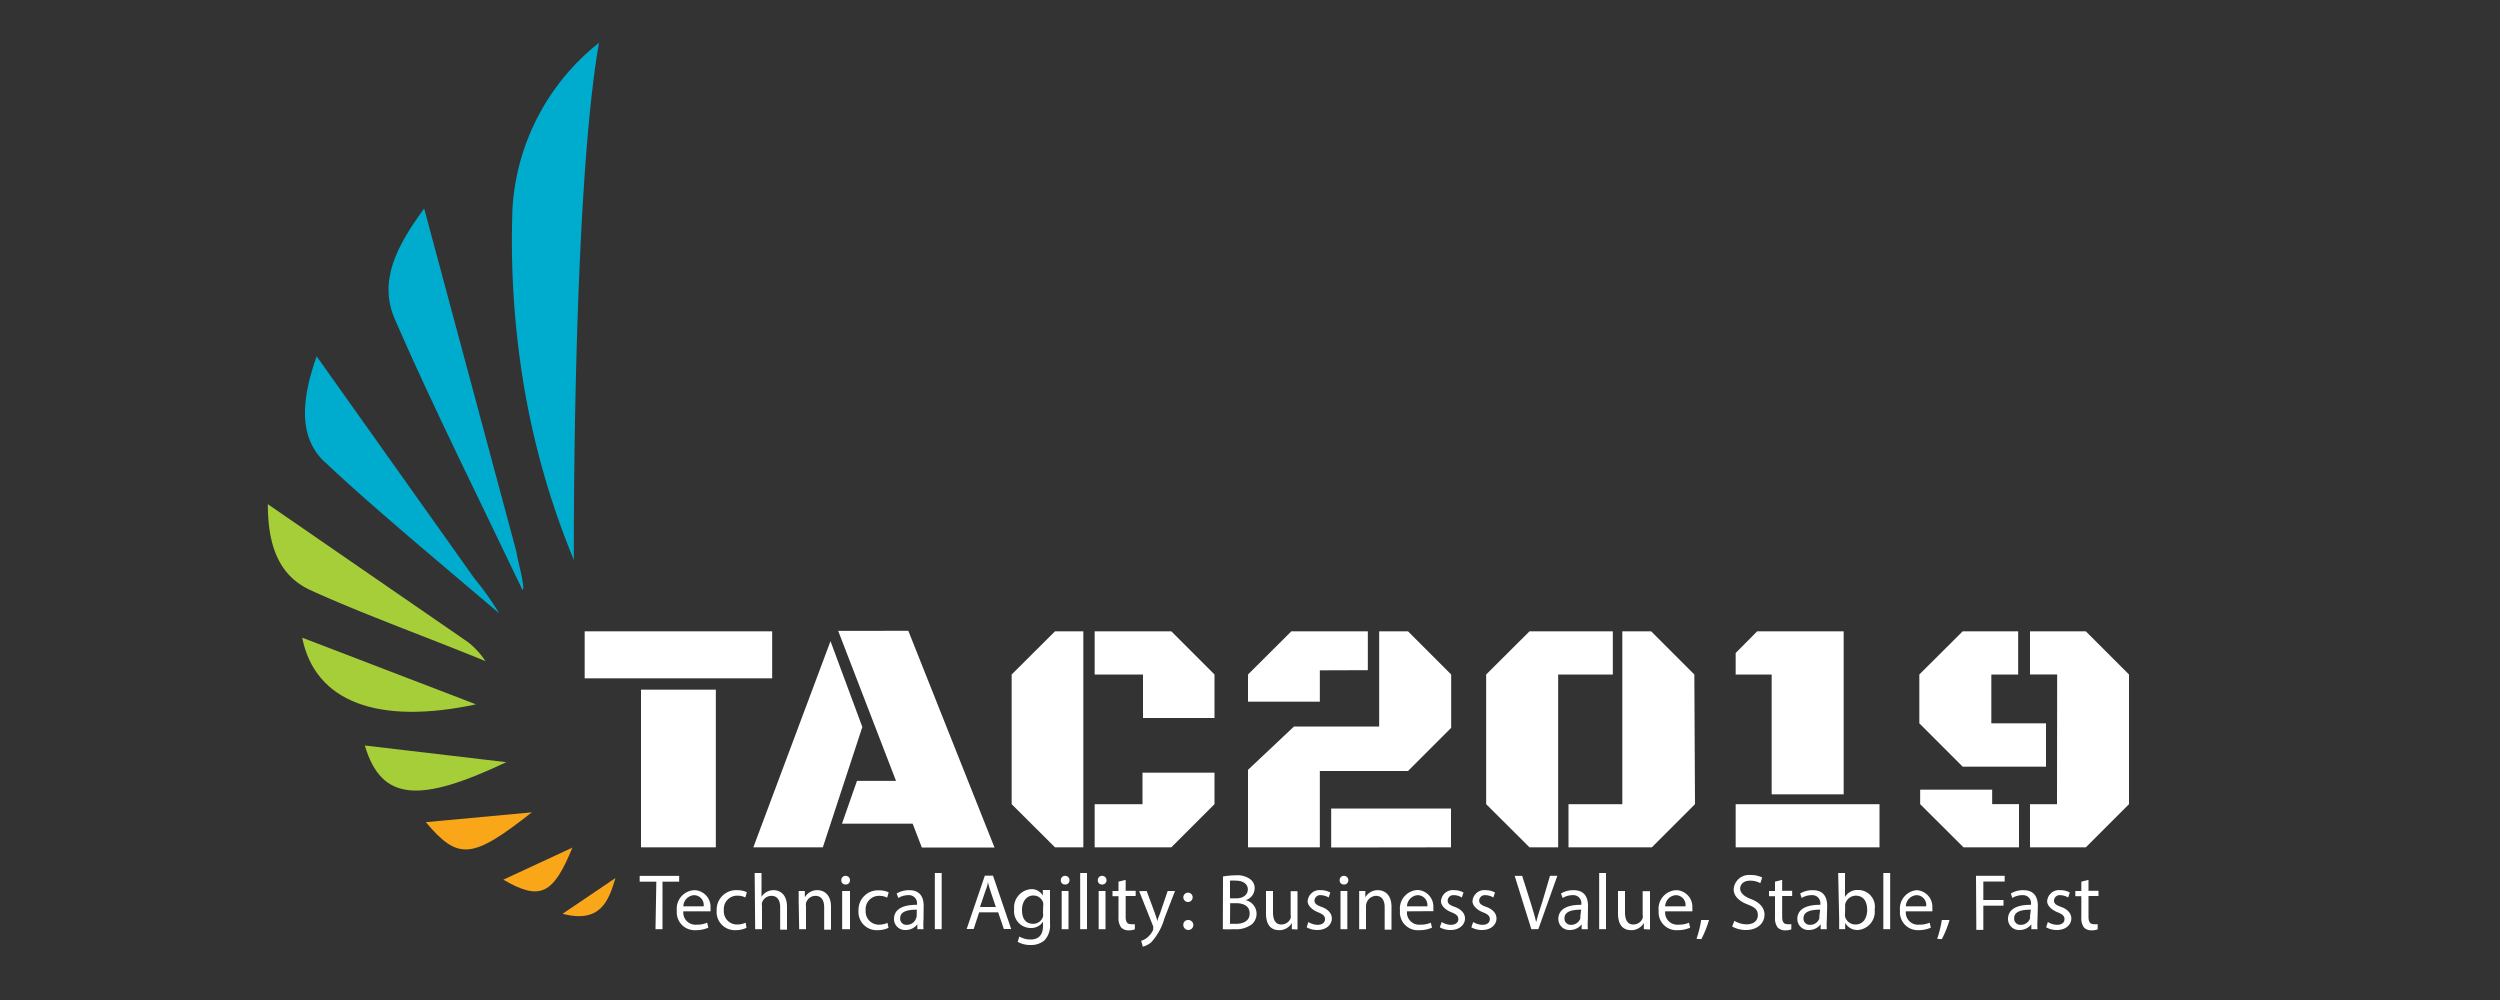 <svg id="Layer_1" data-name="Layer 1" xmlns="http://www.w3.org/2000/svg" viewBox="0 0 150 60"><rect x="0" y="0" width="150" height="60" fill="#333333" stroke="none"/><defs><style>.cls-1{fill:#a6ce39;}.cls-2{fill:#00accd;}.cls-3{fill:#faa619;}.cls-4{isolation:isolate;}.cls-5{fill:#fff;}</style></defs><title>tac2019_logo1</title><path class="cls-1" d="M30.38,45.73l-8.49-1c1,3.39,3.33,3.44,8.49,1"/><path class="cls-1" d="M18.13,38.26c.78,3.88,4.58,5.25,10.43,4l-10.43-4"/><path class="cls-1" d="M29.13,39.67a4.84,4.84,0,0,0-1.06-1.15l-12-8.27c0,2.51.68,4.29,2.54,5.15,3,1.38,7.45,3,10.5,4.26"/><path class="cls-2" d="M31.35,35.4c.2-.1-.34-1.94-.37-2.31L25.45,12.51c-1.67,2.28-2.75,4.36-1.76,6.64C25.78,24,29.1,30.67,31.35,35.4"/><path class="cls-2" d="M19.47,27.7c2.73,2.6,7.6,6.64,10.48,9.1a17.55,17.55,0,0,0-1.49-2.1L19,21.38c-1,2.81-1,4.93.46,6.32"/><path class="cls-2" d="M34.44,33.62a48.29,48.29,0,0,1-3.2-11.73,52.88,52.88,0,0,1-.49-9.39,13.7,13.7,0,0,1,5.19-9.93c-1.6,9.09-1.51,31-1.51,31"/><path class="cls-3" d="M34.36,50.85,30.2,52.78c2.21,1.29,3,.89,4.15-1.94"/><path class="cls-3" d="M25.55,49.33c1.94,2.3,2.77,2.24,6.36-.59l-6.36.59"/><path class="cls-3" d="M33.75,54.83c2.27.58,2.76-.75,3.18-2.15l-3.18,2.15"/><g class="cls-4"><g class="cls-4"><path class="cls-5" d="M35.08,37.88H46.33V40.7H35.08Zm3.38,3.5h4.49v9.46H38.46Z"/></g><g class="cls-4"><path class="cls-5" d="M49.37,50.84H45.2l4.63-12.37,1.91,5.15Zm5.39-1.42H50.52l.9-2.57h2.34l-3.47-9H54.5l5.17,13H55.31Z"/><path class="cls-5" d="M65,50.84H63.3l-2.6-2.59V40.47l2.6-2.59H65Zm.68-10.37V37.88h4.6l2.59,2.59v2.61H68.58V40.47Zm0,10.37V48.25h2.87V46.36h4.32v1.89l-2.59,2.59Z"/><path class="cls-5" d="M79.19,50.84H74.88V46.19l2.76-2.6h5.11V37.88h1.73l2.59,2.59v3.2l-2.59,2.59H79.19Zm0-10.62V42.1H74.88V40.47l2.6-2.59h4.59v2.33Zm.68,10.63V48.51h7.19v2.33Z"/><path class="cls-5" d="M93.49,50.84H91.77l-2.6-2.59V40.47l2.6-2.59h5v2.59H93.49Zm8.21-2.59-2.59,2.59h-5V48.25h3.23V37.88h1.73l2.59,2.59Z"/><path class="cls-5" d="M104.14,39.18l1.29-1.3h5.19v9.78H106.3V40.47h-2.16Zm0,9.07h8.63v2.59h-8.63Z"/><path class="cls-5" d="M122.76,43.4V46h-5l-2.6-2.6V40.47l2.6-2.59h3.33v2.59h-1.61V43.4Zm-1.62,4.85v2.59h-3.33l-2.6-2.59v-.87h4.32v.87Zm2.29-7.78H121.8V37.88h3.35l2.59,2.59v7.78l-2.59,2.59H121.8V48.25h1.62Z"/></g></g><g class="cls-4"><g class="cls-4"><path class="cls-5" d="M39.38,52.9h-1v-.35h2.37v.35h-1v2.85h-.42Z"/></g><g class="cls-4"><path class="cls-5" d="M41,54.68a.73.73,0,0,0,.79.8,1.5,1.5,0,0,0,.64-.12l.07.3a1.83,1.83,0,0,1-.76.15,1.07,1.07,0,0,1-1.13-1.16,1.11,1.11,0,0,1,1.08-1.24,1,1,0,0,1,.94,1.08.9.9,0,0,1,0,.19Zm1.22-.3a.59.59,0,0,0-.58-.67.69.69,0,0,0-.64.67Z"/><path class="cls-5" d="M44.79,55.67a1.53,1.53,0,0,1-.66.14A1.09,1.09,0,0,1,43,54.63a1.17,1.17,0,0,1,1.23-1.22,1.42,1.42,0,0,1,.58.12l-.09.32a1,1,0,0,0-.48-.11.8.8,0,0,0-.81.87.79.79,0,0,0,.8.86,1.19,1.19,0,0,0,.51-.11Z"/><path class="cls-5" d="M45.28,52.38h.41v1.43h0a.83.83,0,0,1,.3-.29.86.86,0,0,1,.43-.11c.31,0,.8.19.8,1v1.37h-.41V54.43c0-.37-.14-.68-.53-.68a.6.6,0,0,0-.56.41.57.57,0,0,0,0,.2v1.39h-.41Z"/><path class="cls-5" d="M47.92,54.08c0-.24,0-.43,0-.62h.37l0,.38h0a.85.85,0,0,1,.76-.43c.31,0,.81.19.81,1v1.37h-.41V54.43c0-.37-.14-.68-.53-.68a.6.6,0,0,0-.56.43.59.59,0,0,0,0,.19v1.38h-.41Z"/><path class="cls-5" d="M51,52.81a.25.25,0,0,1-.27.26.24.24,0,0,1-.25-.26.25.25,0,0,1,.26-.26A.26.26,0,0,1,51,52.81Zm-.47,2.94V53.46H51v2.29Z"/><path class="cls-5" d="M53.31,55.67a1.53,1.53,0,0,1-.66.14,1.09,1.09,0,0,1-1.14-1.17,1.17,1.17,0,0,1,1.23-1.22,1.42,1.42,0,0,1,.58.12l-.09.32a1,1,0,0,0-.48-.11.8.8,0,0,0-.81.87.79.79,0,0,0,.8.86,1.19,1.19,0,0,0,.51-.11Z"/><path class="cls-5" d="M55.41,55.2a3.83,3.83,0,0,0,0,.55h-.37l0-.29h0a.87.87,0,0,1-.7.34.66.66,0,0,1-.7-.66c0-.56.49-.86,1.38-.85v-.05a.48.48,0,0,0-.52-.53,1.13,1.13,0,0,0-.6.17l-.1-.27a1.43,1.43,0,0,1,.75-.2c.7,0,.87.48.87.94Zm-.4-.62c-.46,0-1,.07-1,.51a.37.37,0,0,0,.39.4.58.58,0,0,0,.56-.38A.71.71,0,0,0,55,55Z"/><path class="cls-5" d="M56.09,52.38h.41v3.37h-.41Z"/></g><g class="cls-4"><path class="cls-5" d="M58.75,54.74l-.33,1H58l1.09-3.2h.49l1.09,3.2h-.44l-.34-1Zm1-.32-.31-.92c-.07-.21-.12-.4-.17-.58h0c0,.19-.09.38-.16.58l-.31.92Z"/></g><g class="cls-4"><path class="cls-5" d="M63,55.42a1.31,1.31,0,0,1-.33,1,1.24,1.24,0,0,1-.84.28,1.51,1.51,0,0,1-.77-.19l.1-.32a1.33,1.33,0,0,0,.68.18c.43,0,.74-.23.74-.81v-.26h0a.83.83,0,0,1-.73.38,1,1,0,0,1-1-1.12,1.1,1.1,0,0,1,1-1.21.76.76,0,0,1,.72.39h0l0-.34H63c0,.16,0,.35,0,.63Zm-.41-1.06a.59.59,0,0,0,0-.19.6.6,0,0,0-.59-.44c-.39,0-.68.34-.68.87s.23.83.68.83a.62.62,0,0,0,.58-.43.73.73,0,0,0,0-.22Z"/></g><g class="cls-4"><path class="cls-5" d="M64.17,52.81a.25.25,0,0,1-.27.26.24.24,0,0,1-.25-.26.25.25,0,0,1,.26-.26A.26.26,0,0,1,64.17,52.81Zm-.47,2.94V53.46h.41v2.29Z"/><path class="cls-5" d="M64.81,52.38h.41v3.37h-.41Z"/><path class="cls-5" d="M66.39,52.81a.25.25,0,0,1-.27.26.24.24,0,0,1-.25-.26.25.25,0,0,1,.26-.26A.26.26,0,0,1,66.39,52.81Zm-.47,2.94V53.46h.41v2.29Z"/></g><g class="cls-4"><path class="cls-5" d="M67.54,52.79v.66h.6v.31h-.6V55c0,.29.08.45.31.45a1,1,0,0,0,.24,0l0,.31a.93.93,0,0,1-.37.06.6.6,0,0,1-.45-.17.93.93,0,0,1-.16-.6V53.77h-.36v-.31h.36V52.9Z"/></g><g class="cls-4"><path class="cls-5" d="M68.8,53.46l.5,1.35c.05.15.11.33.15.47h0c0-.13.09-.31.15-.47l.46-1.35h.44l-.63,1.63a3.57,3.57,0,0,1-.79,1.44,1.21,1.21,0,0,1-.51.27l-.1-.35a1.12,1.12,0,0,0,.37-.2,1.31,1.31,0,0,0,.35-.46.27.27,0,0,0,0-.1.29.29,0,0,0,0-.11l-.84-2.11Z"/></g><g class="cls-4"><path class="cls-5" d="M71,53.83a.28.28,0,1,1,.28.29A.28.28,0,0,1,71,53.83Zm0,1.67a.28.28,0,0,1,.29-.3.3.3,0,1,1-.29.3Z"/><path class="cls-5" d="M73.38,52.59a4.12,4.12,0,0,1,.76-.07,1.3,1.3,0,0,1,.87.23.66.66,0,0,1,.27.56.76.76,0,0,1-.54.7h0a.84.84,0,0,1,.38,1.44,1.58,1.58,0,0,1-1.1.3,4.81,4.81,0,0,1-.65,0Zm.42,1.31h.38c.43,0,.69-.23.69-.54s-.28-.52-.7-.52a1.82,1.82,0,0,0-.37,0Zm0,1.53.35,0c.43,0,.83-.16.83-.62s-.38-.62-.83-.62h-.34Z"/><path class="cls-5" d="M77.51,55.75l0-.37h0a.86.86,0,0,1-.76.43c-.45,0-.79-.27-.79-1V53.46h.42v1.27c0,.45.14.74.5.74a.6.6,0,0,0,.56-.38.69.69,0,0,0,0-.22v-1.4h.41v1.67c0,.24,0,.44,0,.63Z"/><path class="cls-5" d="M78.5,55.32a1.1,1.1,0,0,0,.55.17c.3,0,.45-.15.45-.34s-.12-.3-.43-.42-.61-.38-.61-.65a.71.71,0,0,1,.79-.67,1.16,1.16,0,0,1,.57.14l-.1.3a1,1,0,0,0-.47-.14.34.34,0,0,0-.38.32c0,.19.13.28.44.39s.6.34.6.69-.31.69-.86.69a1.31,1.31,0,0,1-.65-.16Z"/><path class="cls-5" d="M80.9,52.81a.25.25,0,0,1-.27.26.24.24,0,0,1-.25-.26.25.25,0,0,1,.26-.26A.26.26,0,0,1,80.9,52.81Zm-.47,2.94V53.46h.41v2.29Z"/><path class="cls-5" d="M81.55,54.08c0-.24,0-.43,0-.62h.37l0,.38h0a.85.85,0,0,1,.76-.43c.31,0,.81.19.81,1v1.37h-.41V54.43c0-.37-.14-.68-.53-.68a.63.63,0,0,0-.59.62v1.38h-.41Z"/><path class="cls-5" d="M84.42,54.68a.73.73,0,0,0,.79.8,1.49,1.49,0,0,0,.64-.12l.07.3a1.82,1.82,0,0,1-.76.15A1.07,1.07,0,0,1,84,54.64a1.11,1.11,0,0,1,1.08-1.24A1,1,0,0,1,86,54.48a.91.91,0,0,1,0,.19Zm1.22-.3a.59.59,0,0,0-.58-.67.69.69,0,0,0-.64.67Z"/><path class="cls-5" d="M86.5,55.32a1.1,1.1,0,0,0,.55.17c.3,0,.45-.15.45-.34s-.12-.3-.43-.42-.61-.38-.61-.65a.71.71,0,0,1,.79-.67,1.16,1.16,0,0,1,.56.14l-.1.3a.94.94,0,0,0-.47-.14.34.34,0,0,0-.38.32c0,.19.13.28.44.39s.6.34.6.69-.31.69-.86.69a1.31,1.31,0,0,1-.65-.16Z"/><path class="cls-5" d="M88.39,55.32a1.1,1.1,0,0,0,.55.17c.3,0,.45-.15.45-.34s-.12-.3-.43-.42-.61-.38-.61-.65a.71.71,0,0,1,.79-.67,1.16,1.16,0,0,1,.56.14l-.1.3a.94.94,0,0,0-.47-.14.34.34,0,0,0-.38.32c0,.19.13.28.44.39s.6.34.6.69-.31.69-.86.69a1.31,1.31,0,0,1-.65-.16Z"/></g><g class="cls-4"><path class="cls-5" d="M91.88,55.75l-1-3.2h.45l.5,1.58c.13.43.26.83.34,1.2h0c.09-.37.22-.77.36-1.19L93,52.55h.44l-1.14,3.2Z"/></g><g class="cls-4"><path class="cls-5" d="M95.27,55.2a3.9,3.9,0,0,0,0,.55h-.37l0-.29h0a.87.87,0,0,1-.7.34.66.66,0,0,1-.7-.66c0-.56.49-.86,1.38-.85v-.05a.48.48,0,0,0-.52-.53,1.13,1.13,0,0,0-.6.17l-.1-.27a1.43,1.43,0,0,1,.75-.2c.7,0,.87.48.87.94Zm-.4-.62c-.46,0-1,.07-1,.51a.37.37,0,0,0,.39.4.58.58,0,0,0,.56-.38.75.75,0,0,0,0-.13Z"/><path class="cls-5" d="M95.95,52.38h.41v3.37h-.41Z"/><path class="cls-5" d="M98.63,55.75l0-.37h0a.86.86,0,0,1-.76.43c-.45,0-.79-.27-.79-1V53.46h.42v1.27c0,.45.14.74.5.74a.6.6,0,0,0,.56-.38.69.69,0,0,0,0-.22v-1.4H99v1.67c0,.24,0,.44,0,.63Z"/></g><g class="cls-4"><path class="cls-5" d="M99.91,54.68a.73.73,0,0,0,.79.8,1.49,1.49,0,0,0,.64-.12l.07.3a1.82,1.82,0,0,1-.76.15,1.07,1.07,0,0,1-1.13-1.16,1.11,1.11,0,0,1,1.08-1.24,1,1,0,0,1,.94,1.08.91.91,0,0,1,0,.19Zm1.22-.3a.59.59,0,0,0-.58-.67.69.69,0,0,0-.64.67Z"/></g><g class="cls-4"><path class="cls-5" d="M101.79,56.33a6.45,6.45,0,0,0,.28-1.13l.47,0a6.11,6.11,0,0,1-.46,1.15Z"/></g><g class="cls-4"><path class="cls-5" d="M104.06,55.25a1.46,1.46,0,0,0,.74.21c.42,0,.67-.22.67-.55s-.17-.47-.61-.64-.84-.46-.84-.91a.92.92,0,0,1,1-.86,1.53,1.53,0,0,1,.71.15l-.11.34a1.26,1.26,0,0,0-.61-.15c-.44,0-.6.26-.6.48s.19.45.64.62.82.47.82.94-.37.92-1.12.92a1.66,1.66,0,0,1-.82-.21Z"/></g><g class="cls-4"><path class="cls-5" d="M106.93,52.79v.66h.6v.31h-.6V55c0,.29.08.45.31.45a1,1,0,0,0,.24,0l0,.31a.93.93,0,0,1-.37.06.61.61,0,0,1-.45-.17.93.93,0,0,1-.16-.6V53.77h-.36v-.31h.36V52.9Z"/><path class="cls-5" d="M109.61,55.2a3.76,3.76,0,0,0,0,.55h-.37l0-.29h0a.87.87,0,0,1-.7.34.66.66,0,0,1-.7-.66c0-.56.49-.86,1.38-.85v-.05a.48.48,0,0,0-.52-.53,1.13,1.13,0,0,0-.6.17l-.09-.27a1.43,1.43,0,0,1,.75-.2c.7,0,.87.48.87.94Zm-.4-.62c-.46,0-1,.07-1,.51a.37.37,0,0,0,.39.4.58.58,0,0,0,.56-.38.67.67,0,0,0,0-.13Z"/><path class="cls-5" d="M110.29,52.38h.41v1.44h0a.85.85,0,0,1,.78-.42,1,1,0,0,1,1,1.17,1.1,1.1,0,0,1-1,1.23.83.83,0,0,1-.77-.43h0l0,.38h-.36c0-.16,0-.39,0-.59Zm.41,2.45a.56.56,0,0,0,0,.15.64.64,0,0,0,.63.49c.44,0,.7-.36.7-.88s-.24-.85-.69-.85a.67.67,0,0,0-.63.51.84.84,0,0,0,0,.17Z"/><path class="cls-5" d="M113,52.38h.41v3.37H113Z"/></g><g class="cls-4"><path class="cls-5" d="M114.35,54.68a.73.73,0,0,0,.79.8,1.5,1.5,0,0,0,.64-.12l.07.3a1.83,1.83,0,0,1-.76.15A1.07,1.07,0,0,1,114,54.64,1.11,1.11,0,0,1,115,53.41a1,1,0,0,1,.94,1.08.89.89,0,0,1,0,.19Zm1.22-.3a.59.59,0,0,0-.58-.67.69.69,0,0,0-.64.67Z"/></g><g class="cls-4"><path class="cls-5" d="M116.23,56.33a6.54,6.54,0,0,0,.28-1.13l.46,0a6.12,6.12,0,0,1-.46,1.15Z"/></g><g class="cls-4"><path class="cls-5" d="M118.56,52.55h1.72v.34H119V54h1.21v.34H119v1.45h-.42Z"/></g><g class="cls-4"><path class="cls-5" d="M122.25,55.2a3.76,3.76,0,0,0,0,.55h-.37l0-.29h0a.87.87,0,0,1-.7.34.66.66,0,0,1-.7-.66c0-.56.49-.86,1.38-.85v-.05a.48.48,0,0,0-.52-.53,1.13,1.13,0,0,0-.6.17l-.09-.27a1.43,1.43,0,0,1,.75-.2c.7,0,.87.48.87.94Zm-.4-.62c-.46,0-1,.07-1,.51a.37.37,0,0,0,.39.4.58.58,0,0,0,.56-.38.67.67,0,0,0,0-.13Z"/><path class="cls-5" d="M122.87,55.32a1.1,1.1,0,0,0,.55.17c.3,0,.45-.15.45-.34s-.12-.3-.43-.42-.61-.38-.61-.65a.71.71,0,0,1,.79-.67,1.16,1.16,0,0,1,.57.14l-.1.3a1,1,0,0,0-.47-.14.34.34,0,0,0-.38.32c0,.19.13.28.44.39s.6.34.6.69-.31.69-.86.69a1.31,1.31,0,0,1-.65-.16Z"/><path class="cls-5" d="M125.31,52.79v.66h.6v.31h-.6V55c0,.29.08.45.31.45a1,1,0,0,0,.24,0l0,.31a.93.93,0,0,1-.37.06.6.6,0,0,1-.45-.17.93.93,0,0,1-.16-.6V53.77h-.36v-.31h.36V52.9Z"/></g></g></svg>